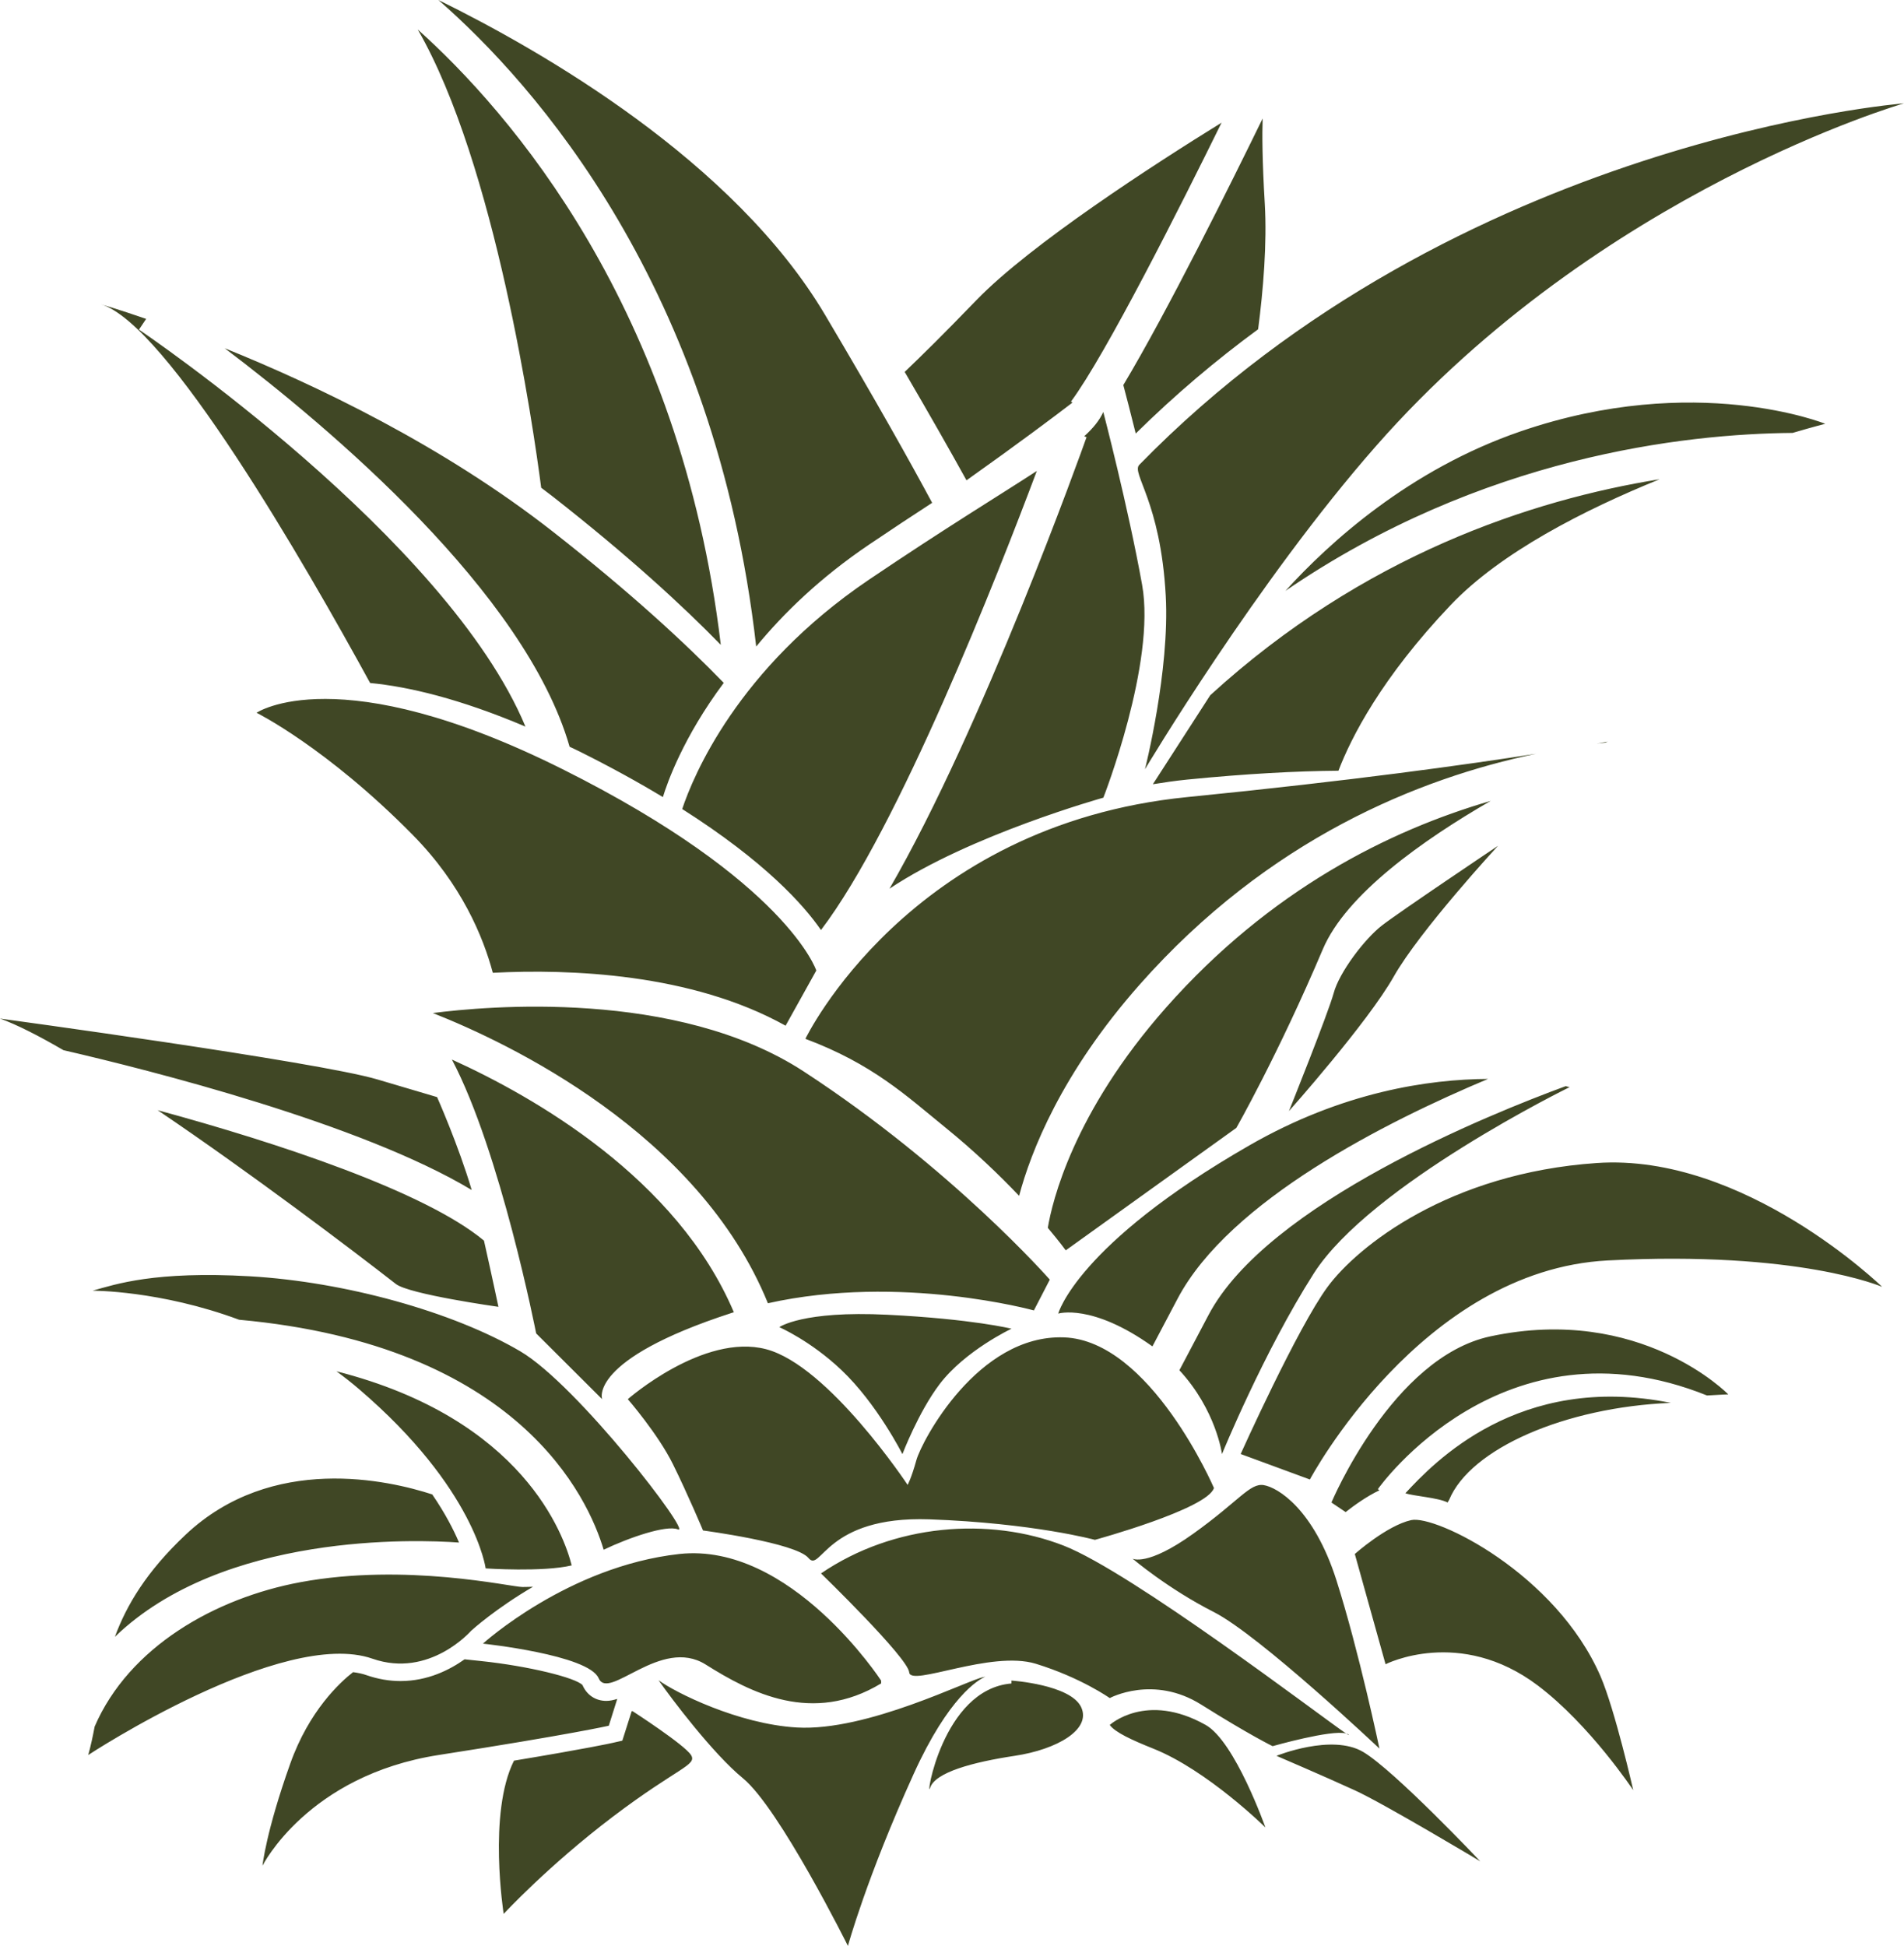 <svg version="1.1" id="图层_1" x="0px" y="0px" width="76.664px" height="78.348px" viewBox="0 0 76.664 78.348" enable-background="new 0 0 76.664 78.348" xml:space="preserve" xmlns:xml="http://www.w3.org/XML/1998/namespace" xmlns="http://www.w3.org/2000/svg" xmlns:xlink="http://www.w3.org/1999/xlink">
  <path fill="#404725" enable-background="new    " d="M76.664,4.161c0,0-12.223,3.521-21.244,13.78
	c-4.805,5.459-9.318,13.031-9.318,13.031s1.004-3.969,0.836-6.988c-0.209-3.813-1.399-4.927-1.063-5.271
	C58.701,5.571,76.664,4.161,76.664,4.161z M10.33,28.698c0,0,2.818,1.396,6.289,4.918c1.967,1.994,2.835,4.099,3.224,5.551
	c3.089-0.159,7.993,0.016,11.789,2.13l1.236-2.222c0,0-1.17-3.58-10.21-8.102C13.618,26.454,10.33,28.698,10.33,28.698z
	 M64.293,46.826c-5.941,0.407-9.627,3.346-10.838,4.987s-3.5,6.729-3.5,6.729l2.787,1.026c0,0,4.486-8.428,11.99-8.819
	c7.703-0.402,11.051,1.063,11.051,1.063S70.236,46.414,64.293,46.826z M56.822,61.203c-0.98,0.217-2.271,1.364-2.271,1.364
	l1.238,4.439c0,0,2.979-1.518,6.127,0.854c2.105,1.589,3.846,4.218,3.846,4.218s-0.729-3.218-1.318-4.588
	C62.643,63.349,57.805,60.986,56.822,61.203z M55.543,70.402c0,0-0.816-3.893-1.73-6.771c-0.916-2.877-2.369-3.744-2.926-3.836
	c-0.561-0.094-0.984,0.629-2.848,1.961c-1.859,1.33-2.439,0.998-2.439,0.998s1.422,1.211,3.271,2.149
	C50.721,65.844,55.543,70.402,55.543,70.402z M54.887,70.537c-1.262-0.748-3.49,0.157-3.49,0.157s1.994,0.855,3.153,1.388
	c1.157,0.526,5.054,2.86,5.054,2.86S56.146,71.283,54.887,70.537z M48.547,69.451c-2.396-1.349-3.863,0-3.863,0
	c0.215,0.299,0.896,0.61,1.75,0.952c2.178,0.867,4.517,3.175,4.517,3.175S49.73,70.119,48.547,69.451z M40.727,67.664v0.117
	c-2.811,0.229-3.479,4.813-3.274,4.196c0.205-0.617,1.702-1.026,3.403-1.283c1.701-0.254,3.111-1.063,2.67-1.973
	C43.08,67.82,40.727,67.664,40.727,67.664z M54.199,69.795c-0.996-0.674-8.621-6.492-11.375-7.566
	c-2.996-1.168-6.836-0.879-9.766,1.121c0,0,3.5,3.392,3.551,3.984c0.049,0.594,3.282-0.902,5.098-0.347
	c1.818,0.56,2.977,1.382,2.977,1.382s1.754-0.951,3.688,0.266c1.937,1.217,2.869,1.67,2.869,1.67S53.619,69.627,54.199,69.795z
	 M54.307,69.849c-0.021-0.024-0.061-0.043-0.106-0.055C54.289,69.853,54.33,69.877,54.307,69.849z M44.086,61.998
	c0,0,4.537-1.242,4.793-2.088c0,0-2.555-5.939-6.036-6.064s-5.737,4.193-5.944,4.939c-0.208,0.748-0.354,1-0.354,1
	s-3.184-4.806-5.7-5.463c-2.521-0.66-5.566,2.012-5.566,2.012s1.216,1.403,1.815,2.615c0.599,1.209,1.213,2.672,1.213,2.672
	s3.737,0.494,4.246,1.108c0.508,0.615,0.664-1.701,4.867-1.557C41.619,61.324,44.086,61.998,44.086,61.998z M31.378,53.435
	c0,0,1.252,0.541,2.5,1.724c1.432,1.354,2.458,3.387,2.458,3.387s0.645-1.695,1.5-2.82c1.027-1.35,2.891-2.229,2.891-2.229
	s-1.572-0.392-4.996-0.562C32.308,52.763,31.378,53.435,31.378,53.435z M55.639,37.266c-0.695,0.539-1.712,1.88-1.938,2.716
	c-0.229,0.836-1.802,4.754-1.802,4.754s3.172-3.563,4.22-5.417c1.047-1.851,4.198-5.265,4.198-5.265S56.33,36.726,55.639,37.266z
	 M39.677,67.508c-0.021,0.006-0.04,0.01-0.069,0.014c-0.604,0.097-4.678,2.197-7.525,2.031c-2.353-0.137-4.905-1.412-5.566-1.904
	c0.515,0.74,2.2,2.97,3.396,3.947c1.469,1.205,4.229,6.752,4.229,6.752s0.745-2.738,2.648-6.928
	C38.199,68.316,39.395,67.623,39.677,67.508z M24.103,67.568c0.406,0.945,2.498-1.688,4.309-0.551
	c1.813,1.14,4.298,2.433,7.066,0.762v-0.114c0,0-3.646-5.59-8.128-5.097c-4.482,0.496-7.905,3.609-7.905,3.609
	S23.696,66.625,24.103,67.568z M24.853,68.402c-0.149,0.048-0.295,0.08-0.441,0.08c-0.428,0-0.785-0.235-0.957-0.635
	c-0.264-0.297-2.185-0.77-4.085-0.969l-0.664-0.07c-0.593,0.42-1.479,0.875-2.58,0.875c-0.456,0-0.912-0.08-1.357-0.233
	c-0.165-0.06-0.354-0.099-0.553-0.125c-0.519,0.403-1.771,1.549-2.531,3.688c-0.979,2.746-1.116,4.105-1.116,4.105
	s1.82-3.64,7.104-4.459c5.282-0.822,6.84-1.177,6.84-1.177L24.853,68.402z M25.471,68.896c0,0-0.016,0-0.037,0.002l-0.376,1.185
	l-0.396,0.09c-0.051,0.012-1.033,0.229-3.966,0.715c-1.058,2.104-0.416,6.17-0.416,6.17s1.79-1.938,4.402-3.918
	c2.611-1.977,3.403-2.068,3.141-2.479C27.561,70.246,25.471,68.896,25.471,68.896z M22.271,20.003c3.05,2.39,5.219,4.39,6.752,5.96
	C27.401,12.366,20.506,4.492,16.82,1.186c3.129,5.431,4.65,15.985,4.971,18.451C21.95,19.758,22.112,19.879,22.271,20.003z
	 M30.448,26.031c1.106-1.343,2.574-2.771,4.538-4.099c0.936-0.632,1.774-1.185,2.547-1.687c-0.891-1.66-2.242-4.074-4.309-7.563
	C29.553,6.483,21.818,2.047,17.652,0C21.525,3.383,28.8,11.541,30.448,26.031z M22.935,30.066c0.145,0.069,0.28,0.13,0.429,0.205
	c1.257,0.628,2.357,1.236,3.327,1.822c0.173-0.566,0.813-2.404,2.451-4.599c-1.541-1.589-3.748-3.634-6.872-6.081
	c-4.424-3.469-9.539-5.905-13.222-7.392C13.27,17.214,21.149,23.848,22.935,30.066z M14.903,27.499
	c1.543,0.147,3.602,0.632,6.254,1.755C17.988,21.654,5.728,13.358,5.595,13.271l0.29-0.432c-1.148-0.396-1.834-0.591-1.834-0.591
	C6.705,13.002,12.318,22.771,14.903,27.499z M43.182,16.21l-0.059-0.042c1.41-1.904,4.418-7.883,6.063-11.229
	c-2.666,1.648-7.684,4.884-9.871,7.146c-1.302,1.349-2.239,2.271-2.888,2.889c1.026,1.758,1.842,3.193,2.489,4.365
	C41.041,17.83,42.455,16.768,43.182,16.21z M45.23,15.504l0.213,0.815c0.014,0.052,0.123,0.478,0.287,1.136
	c1.586-1.566,3.24-2.959,4.928-4.198c0.207-1.587,0.361-3.448,0.268-5.059c-0.104-1.742-0.107-2.795-0.086-3.427
	C49.572,7.367,46.996,12.559,45.23,15.504z M73.494,17.063c0,0-5.225-2.112-12.262,0.303c-4.478,1.536-7.709,4.479-9.474,6.424
	c7.912-5.415,16.07-6.323,20.421-6.36C72.998,17.188,73.494,17.063,73.494,17.063z M48.73,27.992l-2.31,3.583
	c0.451-0.073,0.91-0.14,1.388-0.188c2.396-0.237,4.403-0.342,6.084-0.356c0.514-1.34,1.725-3.729,4.516-6.668
	c2.01-2.116,5.375-3.832,8.418-5.068C61.668,20.125,54.893,22.361,48.73,27.992z M64.734,29.859c0,0-0.158,0.03-0.443,0.083
	c0.119-0.016,0.236-0.029,0.354-0.043C64.701,29.873,64.734,29.859,64.734,29.859z M53.264,38.217
	c0.938-2.211,4.021-4.391,6.758-5.971c-4.084,1.188-8.877,3.578-13.071,8.321c-3.752,4.244-4.591,7.843-4.761,8.869
	c0.474,0.563,0.722,0.906,0.722,0.906l6.868-4.93C49.779,45.416,51.468,42.453,53.264,38.217z M47.809,32.092
	c-11.246,1.119-15.38,9.734-15.38,9.734c2.703,1.01,4.064,2.293,5.615,3.553c1.211,0.981,2.213,1.951,2.99,2.768
	c0.471-1.768,1.695-4.932,4.859-8.51c5.188-5.865,11.248-8.304,15.953-9.288C59.109,30.778,54.432,31.434,47.809,32.092z
	 M46.402,54.209c0.268-0.506,0.598-1.133,1.014-1.922c2.088-3.953,8.402-7.127,12.5-8.847c-2.395,0.013-5.857,0.517-9.619,2.681
	c-6.938,3.989-7.688,6.768-7.688,6.768S43.961,52.463,46.402,54.209z M63.199,43.771c0,0-0.063-0.016-0.158-0.039
	c-3.006,1.104-12.006,4.716-14.379,9.211l-1.174,2.226c1.484,1.606,1.715,3.375,1.715,3.375s1.68-4.113,3.699-7.277
	C55.184,47.699,63.199,43.771,63.199,43.771z M24.244,56.334c0,0-0.587-1.584,5.2-3.467c0.035-0.015,0.07-0.021,0.105-0.031
	c-2.29-5.398-8.044-8.676-11.353-10.176c1.961,3.715,3.392,11.026,3.392,11.026L24.244,56.334z M30.92,52.472
	c5.348-1.193,10.709,0.289,10.709,0.289l0.641-1.24c0,0-3.928-4.481-9.911-8.383c-5.124-3.34-12.824-2.623-14.931-2.35
	C20.456,41.982,28.124,45.601,30.92,52.472z M15.938,51.695c0.535,0.418,4.131,0.921,4.131,0.921s-0.246-1.171-0.582-2.666
	c-2.379-1.979-8.29-3.933-13.14-5.252C10.114,47.244,14.199,50.338,15.938,51.695z M17.599,44.172c0,0,0,0-2.409-0.713
	S0,41.01,0,41.01c0.671,0.24,1.551,0.689,2.556,1.273c3.497,0.809,11.971,2.946,16.437,5.629
	C18.455,46.097,17.599,44.172,17.599,44.172z M23.019,63.027c-0.301-1.198-1.947-5.901-9.471-7.815
	c0.306,0.223,0.607,0.459,0.903,0.713c4.686,4.006,5.104,7.223,5.104,7.223S21.861,63.304,23.019,63.027z M9.628,53.136
	c11.272,1.027,14.055,7.17,14.678,9.26c1.026-0.492,2.533-1.008,2.99-0.819c0.603,0.246-4.039-5.814-6.347-7.17
	c-2.708-1.593-7.064-2.8-10.89-3.021c-3.823-0.219-5.402,0.32-6.33,0.58C3.73,51.967,6.437,51.951,9.628,53.136z M18.483,62.107
	c-0.217-0.51-0.551-1.166-1.079-1.938c-1.729-0.563-6.446-1.664-9.933,1.625c-1.573,1.481-2.376,2.836-2.845,4.108
	C8.989,61.695,16.757,61.982,18.483,62.107z M14.997,66.783c2.298,0.803,3.974-1.125,3.974-1.125
	c0.072-0.066,0.998-0.896,2.49-1.771c-0.139,0.004-0.27,0.01-0.423,0.01c-0.455,0-4.686-0.983-8.942-0.194
	c-3.435,0.639-6.901,2.606-8.285,5.813c-0.072,0.383-0.152,0.764-0.259,1.146C3.552,70.658,11.388,65.521,14.997,66.783z
	 M60.006,53.806c-3.947,0.846-6.396,6.689-6.396,6.689l0.572,0.385c0.325-0.256,0.844-0.633,1.36-0.877l-0.063-0.047
	c0.049-0.07,5.03-7.076,13.252-3.771c0.537-0.035,0.858-0.043,0.858-0.043S66.059,52.511,60.006,53.806z M56.588,60.121
	c0.311,0.114,1.324,0.176,1.699,0.373c0.021-0.035,0.043-0.068,0.063-0.107c0.854-2.061,4.668-3.729,8.924-3.904
	C61.139,55.248,57.707,58.918,56.588,60.121z M44.427,32.116c0,0,2.125-5.429,1.56-8.569c-0.565-3.142-1.563-6.96-1.563-6.96
	c-0.152,0.334-0.402,0.646-0.768,0.979L43.75,17.6c-0.201,0.57-4.191,11.72-7.935,18.181C39.059,33.613,44.427,32.116,44.427,32.116
	z M27.469,32.573c3.346,2.126,4.896,3.87,5.588,4.872c3.13-4.114,7.125-14.308,8.691-18.484c-1.482,0.967-3.651,2.279-6.763,4.381
	C29.688,26.925,27.908,31.256,27.469,32.573z" class="color c1"/>
</svg>